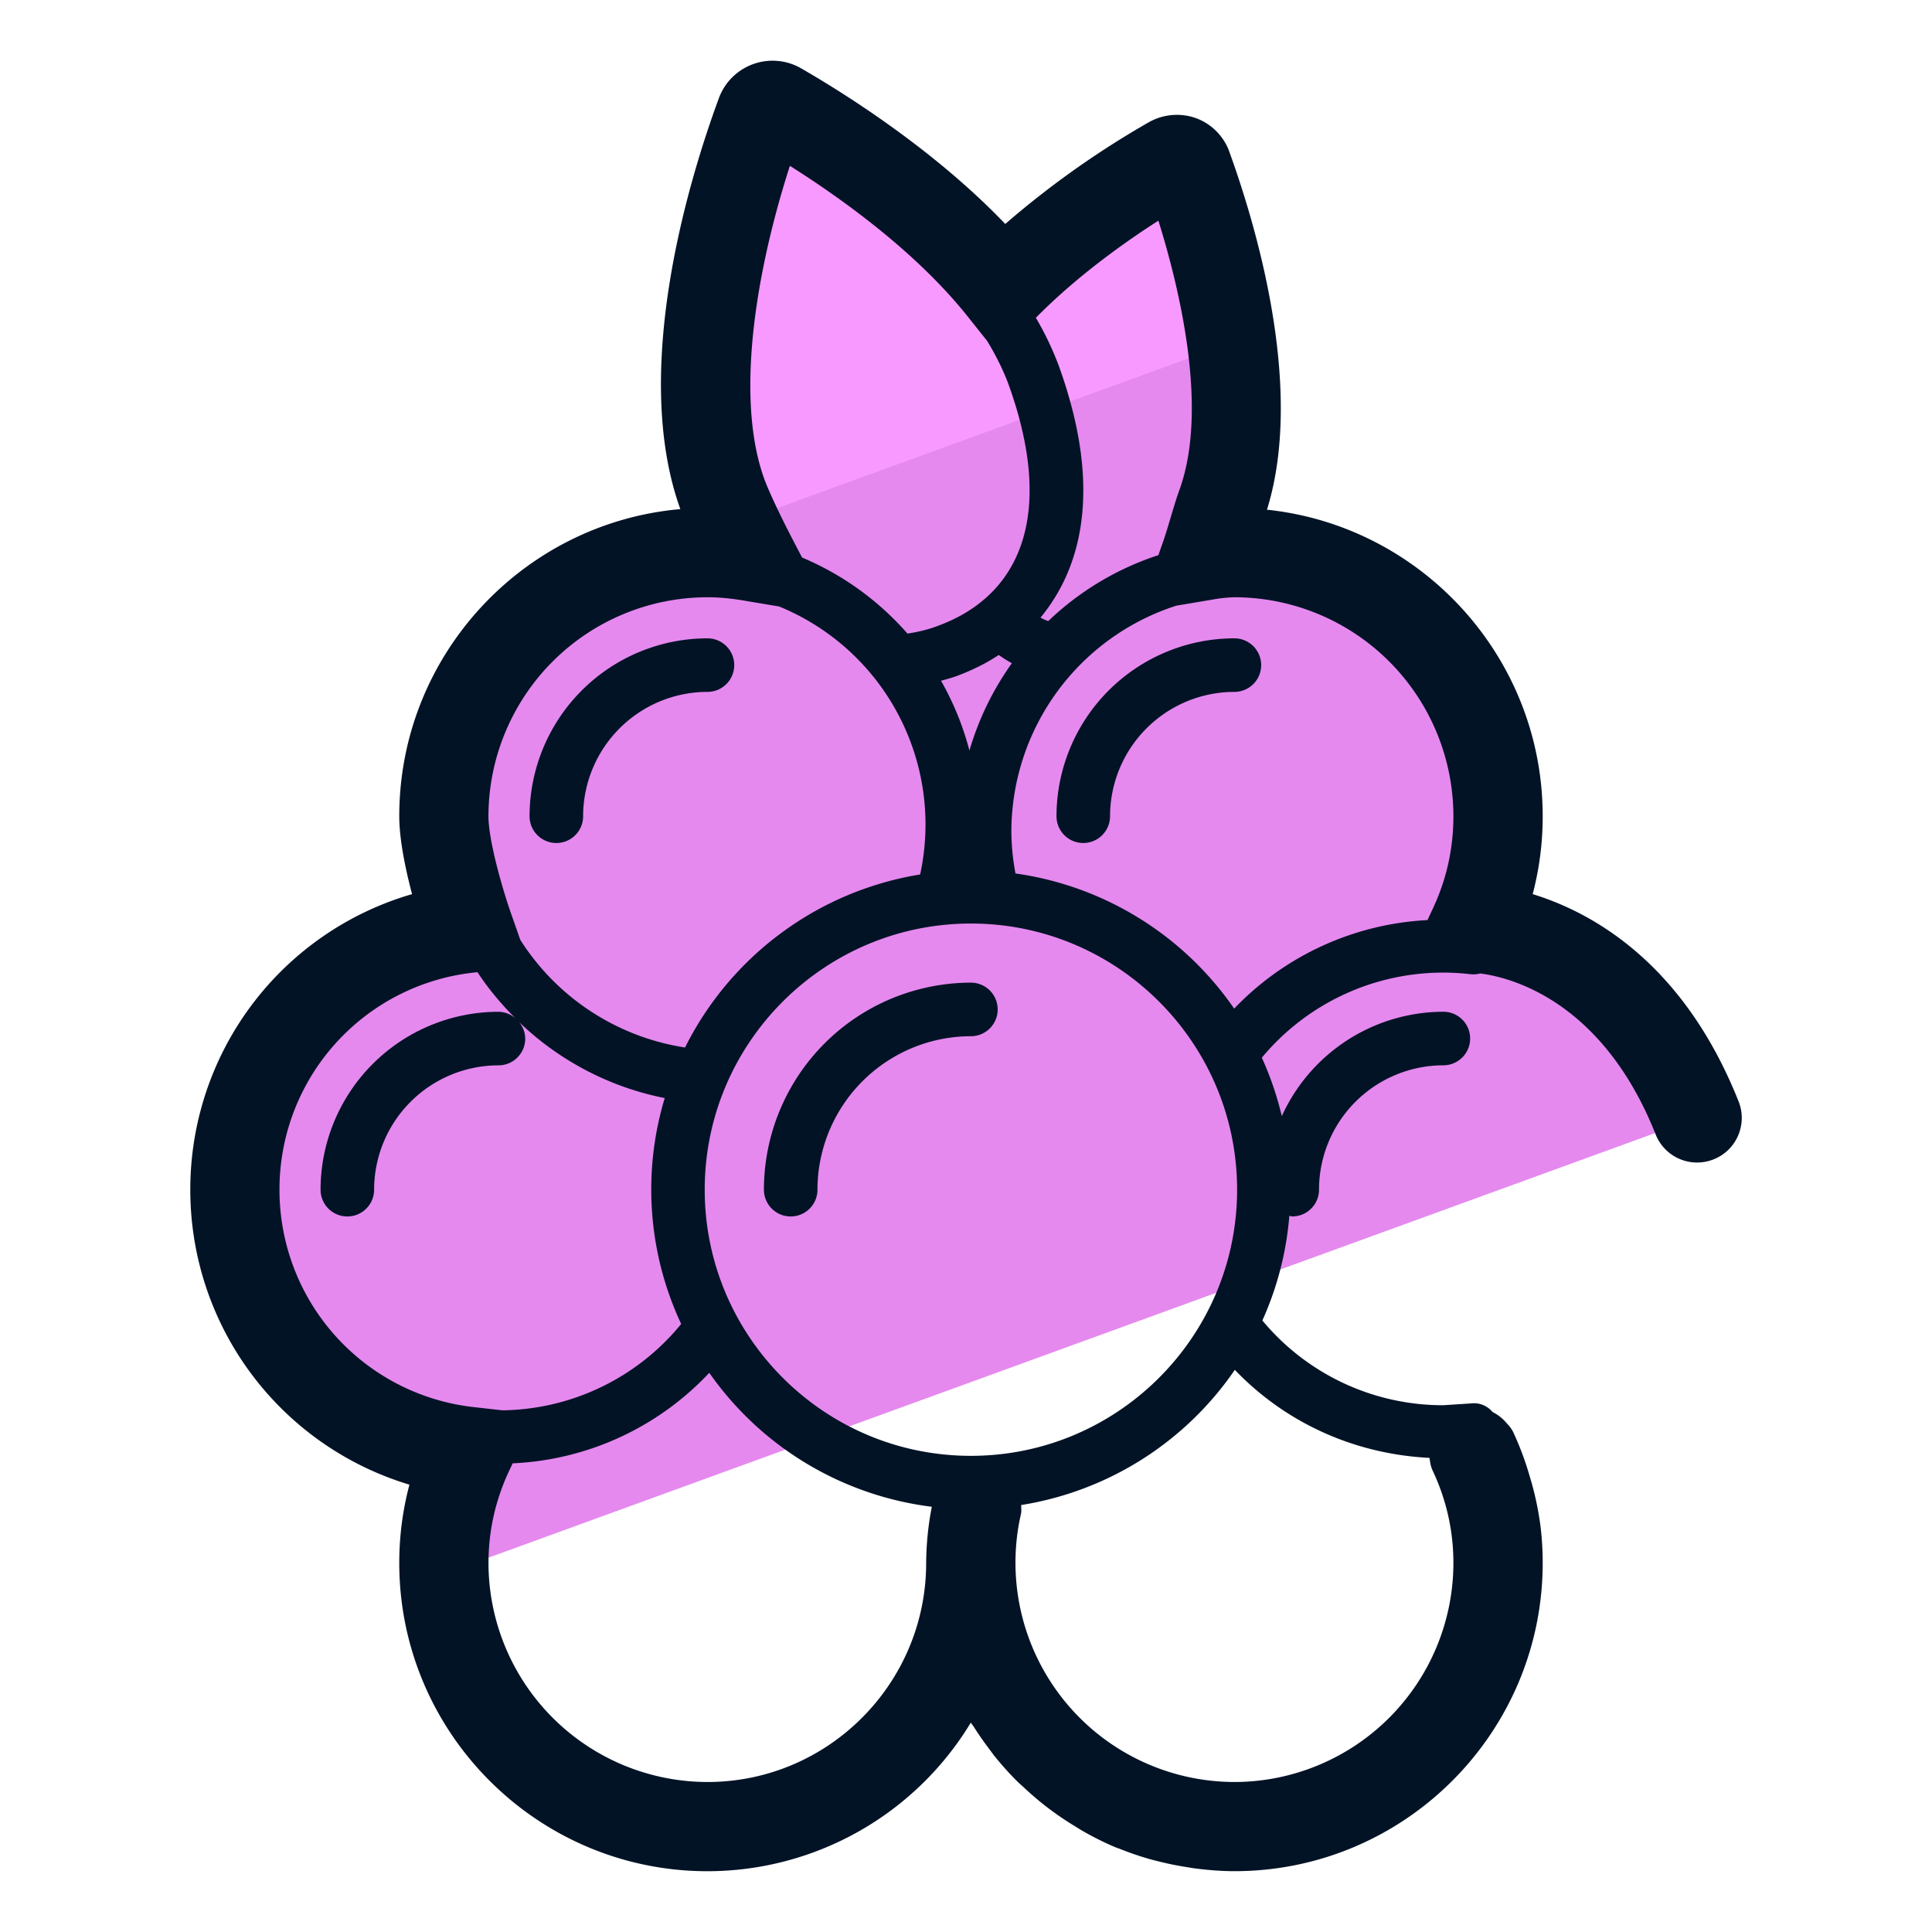 <svg xmlns="http://www.w3.org/2000/svg" version="1" viewBox="0 0 50 50"><path fill="#E589EF" d="M12.135 37.565a6.74 6.74 0 0 0-.648 2.885c0 .094.01.185.014.278l32.418-11.799a6.824 6.824 0 0 0-5.798-4.909 6.82 6.82 0 0 0-6.175-9.718c-.312 0-.619.025-.92.066.213-.378.406-.813.581-1.287 1.095-3.014-.436-7.549-.882-8.771a.291.291 0 0 0-.417-.145c-.737.416-2.762 1.647-4.371 3.295-1.861-2.336-4.807-4.129-5.786-4.691a.324.324 0 0 0-.465.174c-.504 1.367-2.219 6.474-.989 9.857.223.601.465 1.134.737 1.599l.008.005a6.817 6.817 0 0 0-1.132-.102 6.82 6.82 0 0 0-6.823 6.823c0 1.045.24 2.033.66 2.918l-.011-.02a6.81 6.81 0 0 0-6.057 6.765 6.82 6.82 0 0 0 6.056 6.777z"/><path fill="#F799FF" d="M18.891 13.595l12.904-4.696c-.273-1.949-.876-3.715-1.13-4.41a.291.291 0 0 0-.417-.145c-.737.416-2.762 1.647-4.371 3.295-1.861-2.336-4.807-4.129-5.786-4.691a.324.324 0 0 0-.465.174c-.504 1.367-2.219 6.474-.989 9.857.081.218.168.416.254.616z"/><g fill="#031326"><path d="M25.127 25.431a5.364 5.364 0 0 0-5.357 5.358.693.693 0 1 0 1.386 0 3.977 3.977 0 0 1 3.971-3.972.693.693 0 1 0 0-1.386zm-10.729-3.614c.383 0 .693-.31.693-.693a3.222 3.222 0 0 1 3.218-3.218.693.693 0 1 0 0-1.386 4.609 4.609 0 0 0-4.604 4.604c0 .382.31.693.693.693zm17.548-5.297a4.609 4.609 0 0 0-4.604 4.604.693.693 0 1 0 1.386 0 3.222 3.222 0 0 1 3.218-3.218.693.693 0 1 0 0-1.386z"/><path d="M44.995 28.506c-1.423-3.581-3.777-4.889-5.329-5.366a7.9 7.9 0 0 0 .259-2.016c0-4.114-3.131-7.512-7.136-7.933.999-3.21-.341-7.534-.995-9.321a1.453 1.453 0 0 0-.846-.814 1.478 1.478 0 0 0-1.207.102 23.537 23.537 0 0 0-3.725 2.638c-1.877-1.964-4.257-3.438-5.305-4.04a1.481 1.481 0 0 0-2.107.786c-.735 1.992-2.301 7.009-.997 10.634-4.071.357-7.274 3.785-7.274 7.947 0 .605.161 1.373.331 2.017a7.954 7.954 0 0 0-5.739 7.646 7.965 7.965 0 0 0 5.671 7.637 7.859 7.859 0 0 0-.263 2.026c0 4.399 3.579 7.978 7.978 7.978a7.97 7.97 0 0 0 6.814-3.846c.026.043.059.081.086.123.122.193.253.379.39.56.048.063.093.129.143.191.189.233.389.457.603.667.047.047.099.088.147.134.174.163.354.319.542.467a8.101 8.101 0 0 0 .79.544c.075.046.149.094.226.137.264.149.536.286.818.404.039.017.081.028.12.044.247.099.499.185.757.259.094.027.189.05.284.073.22.055.443.099.67.135.095.015.188.032.283.043.316.038.637.064.963.064 4.399 0 7.978-3.579 7.978-7.978 0-.294-.016-.586-.048-.874a7.825 7.825 0 0 0-.292-1.38 7.862 7.862 0 0 0-.421-1.127c-.05-.105-.126-.186-.2-.268a1.123 1.123 0 0 0-.338-.257.621.621 0 0 0-.551-.222l-.721.047a6.075 6.075 0 0 1-4.684-2.193 8.2 8.2 0 0 0 .698-2.708c.026.003.049.015.075.015.383 0 .693-.31.693-.693a3.222 3.222 0 0 1 3.218-3.218.693.693 0 1 0 0-1.386 4.602 4.602 0 0 0-4.181 2.702 8.203 8.203 0 0 0-.517-1.513 6.099 6.099 0 0 1 5.389-2.162.65.65 0 0 0 .261-.018c.711.089 3.143.645 4.542 4.165.236.593.905.882 1.5.646.592-.234.882-.905.647-1.498zM29.979 5.711c.552 1.767 1.302 4.884.543 6.972-.071.194-.146.443-.223.702-.061.207-.125.422-.19.61l-.13.372a7.479 7.479 0 0 0-2.851 1.707 1.492 1.492 0 0 1-.2-.09c.964-1.166 1.685-3.183.465-6.54a7.985 7.985 0 0 0-.585-1.22c1.063-1.079 2.315-1.966 3.171-2.513zm2.037 25.078c0 3.798-3.09 6.888-6.889 6.888s-6.889-3.09-6.889-6.888 3.09-6.888 6.889-6.888 6.889 3.09 6.889 6.888zm-6.927-11.366a7.487 7.487 0 0 0-.735-1.805c.131-.038.262-.069.393-.118a5.82 5.82 0 0 0 .757-.341 5.18 5.18 0 0 0 .343-.208c.101.071.213.143.34.213a7.508 7.508 0 0 0-1.098 2.259zM20.442 4.292c1.296.817 3.257 2.212 4.592 3.887l.511.641c.224.368.409.738.547 1.105 1.045 2.875.601 5.011-1.251 6.017a4.482 4.482 0 0 1-.581.26c-.26.098-.521.157-.775.195a7.466 7.466 0 0 0-2.728-1.968l-.29-.558c-.136-.262-.524-1.035-.684-1.466-.769-2.113-.213-5.408.659-8.113zM18.31 15.457c.29 0 .597.028.942.086l.912.153a6.094 6.094 0 0 1 3.649 6.935 8.287 8.287 0 0 0-6.084 4.478 6.164 6.164 0 0 1-4.263-2.784l-.24-.683c-.226-.644-.585-1.897-.585-2.516a5.675 5.675 0 0 1 5.669-5.669zM7.233 30.787a5.645 5.645 0 0 1 5.03-5.617l.094-.01c.286.436.621.833.987 1.197a.684.684 0 0 0-.444-.172 4.609 4.609 0 0 0-4.604 4.604.693.693 0 1 0 1.386 0 3.222 3.222 0 0 1 3.218-3.218c.383 0 .693-.31.693-.693a.68.68 0 0 0-.163-.431 7.554 7.554 0 0 0 3.773 1.971 8.203 8.203 0 0 0 .426 5.846 6.07 6.07 0 0 1-4.626 2.235l-.74-.083a5.656 5.656 0 0 1-5.03-5.629zM18.31 46.118a5.674 5.674 0 0 1-5.668-5.668c0-.831.181-1.636.538-2.393l.088-.186a7.433 7.433 0 0 0 5.088-2.343 8.273 8.273 0 0 0 5.759 3.467 7.897 7.897 0 0 0-.146 1.455c-.001 3.125-2.539 5.668-5.659 5.668zm18.685-8.388c.016.11.031.22.08.325.358.757.539 1.563.539 2.395a5.674 5.674 0 0 1-5.668 5.668 5.675 5.675 0 0 1-5.524-6.935c.019-.079.005-.155.007-.233a8.28 8.28 0 0 0 5.528-3.498c1.316 1.372 3.094 2.18 5.038 2.278zM31.94 26.103a8.276 8.276 0 0 0-5.659-3.498 6.02 6.02 0 0 1-.107-1.09 6.153 6.153 0 0 1 4.268-5.84l.95-.16a3.61 3.61 0 0 1 .554-.058 5.674 5.674 0 0 1 5.668 5.668c0 .839-.181 1.648-.539 2.404l-.132.283a7.452 7.452 0 0 0-5.003 2.291z"/></g></svg>
